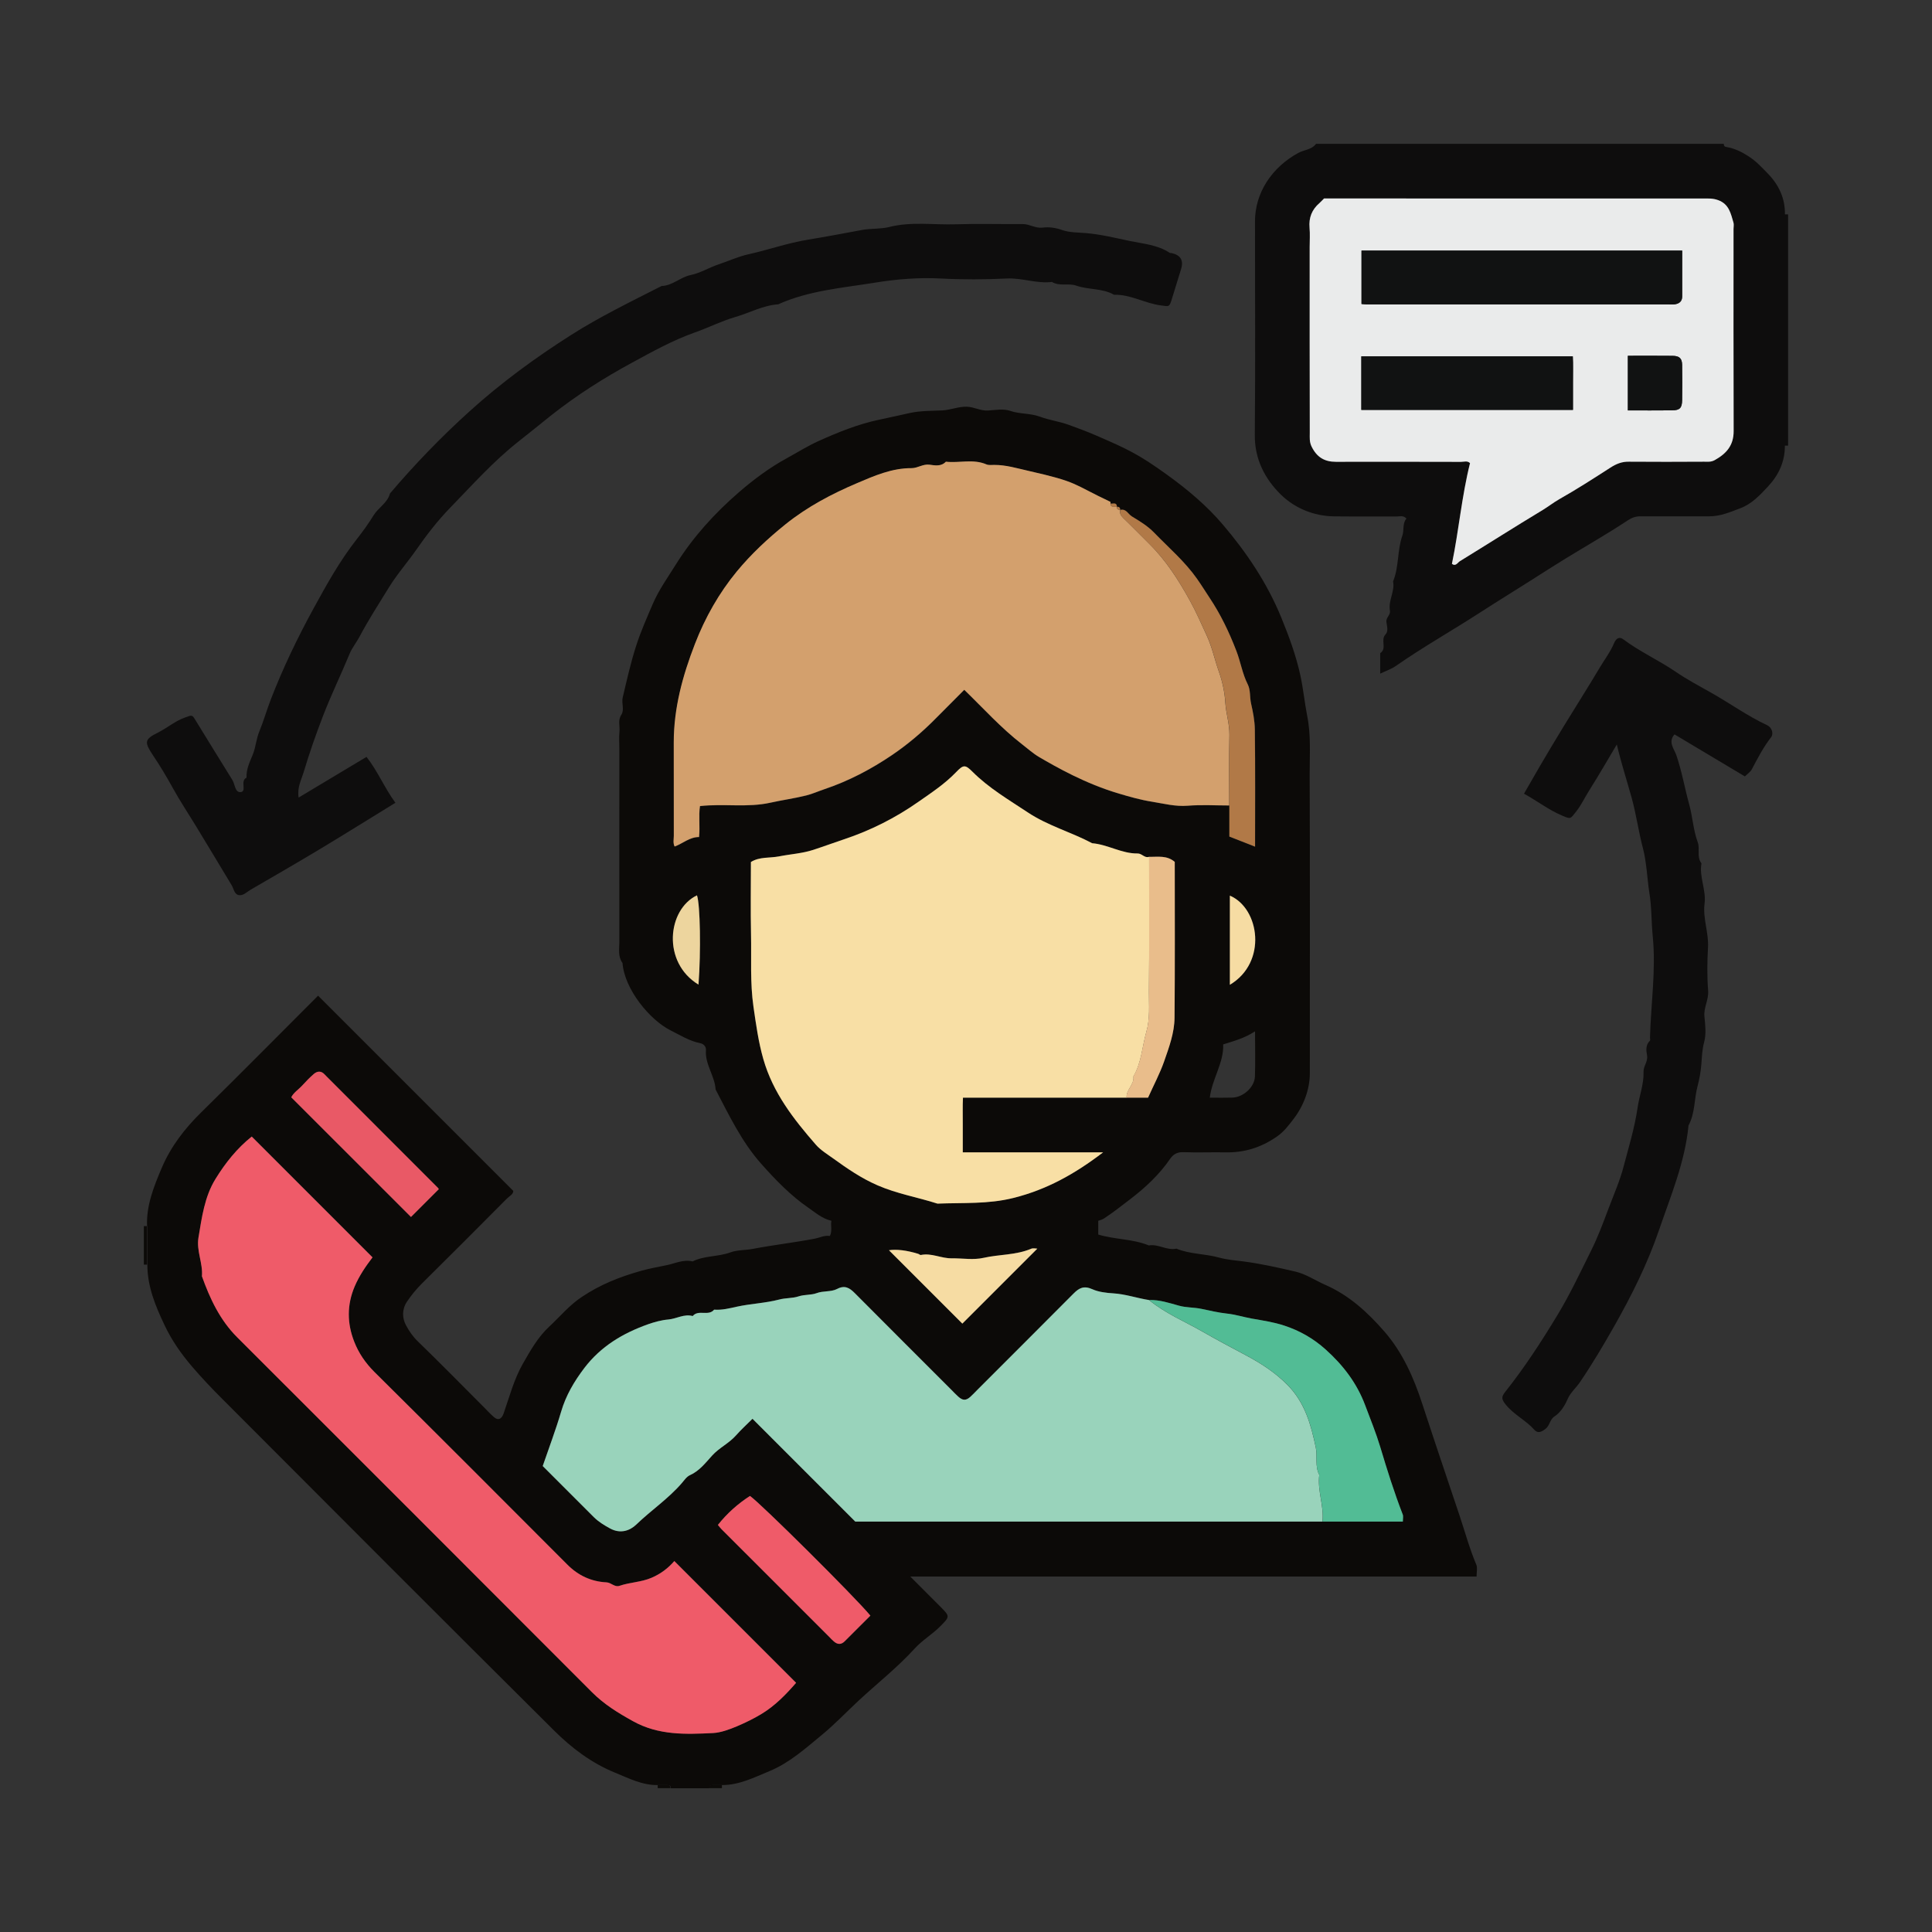 <svg width="33" height="33" viewBox="0 0 33 33" fill="none" xmlns="http://www.w3.org/2000/svg">
<rect x="0" y="0" width="33" height="33" fill="#333333" stroke="none"/>
<path d="M2.512 20.943C2.498 20.588 2.627 20.269 2.762 19.95C2.919 19.581 3.156 19.275 3.441 18.996C4.112 18.336 4.774 17.666 5.433 17.007C6.541 18.116 7.65 19.224 8.767 20.341C8.767 20.403 8.7 20.43 8.658 20.473C8.175 20.959 7.691 21.445 7.203 21.927C7.108 22.022 7.026 22.123 6.951 22.234C6.862 22.367 6.87 22.517 6.935 22.637C6.985 22.732 7.052 22.83 7.137 22.912C7.518 23.281 7.889 23.659 8.264 24.035C8.322 24.093 8.377 24.154 8.44 24.208C8.51 24.268 8.568 24.239 8.602 24.144C8.702 23.857 8.779 23.56 8.931 23.293C9.061 23.067 9.188 22.838 9.383 22.658C9.567 22.487 9.726 22.292 9.94 22.151C10.245 21.948 10.563 21.815 10.963 21.703C11.104 21.664 11.248 21.64 11.388 21.61C11.531 21.581 11.675 21.507 11.83 21.546C12.033 21.445 12.265 21.469 12.478 21.391C12.592 21.349 12.734 21.356 12.864 21.331C13.214 21.264 13.569 21.224 13.919 21.157C14.002 21.141 14.081 21.097 14.175 21.111C14.22 21.023 14.184 20.935 14.201 20.852C14.039 20.813 13.928 20.712 13.81 20.631C13.504 20.421 13.245 20.152 13 19.876C12.668 19.502 12.453 19.049 12.223 18.609C12.209 18.375 12.039 18.179 12.058 17.937C12.063 17.873 12.011 17.828 11.966 17.82C11.777 17.783 11.62 17.682 11.453 17.599C11.103 17.424 10.667 16.901 10.633 16.449C10.552 16.338 10.579 16.211 10.579 16.088C10.577 14.991 10.579 13.894 10.579 12.797C10.579 12.697 10.571 12.595 10.581 12.495C10.591 12.4 10.549 12.305 10.614 12.207C10.668 12.124 10.614 12.01 10.636 11.915C10.707 11.617 10.773 11.317 10.868 11.025C10.946 10.783 11.05 10.55 11.149 10.318C11.252 10.077 11.409 9.859 11.549 9.634C11.841 9.169 12.209 8.765 12.62 8.409C12.873 8.19 13.144 7.988 13.444 7.824C13.622 7.727 13.797 7.616 13.982 7.533C14.314 7.384 14.652 7.246 15.012 7.17C15.189 7.134 15.365 7.092 15.542 7.054C15.729 7.014 15.912 7.019 16.097 7.01C16.237 7.003 16.367 6.943 16.514 6.947C16.64 6.951 16.749 7.02 16.875 7.012C17.002 7.004 17.141 6.978 17.255 7.018C17.422 7.075 17.598 7.056 17.762 7.117C17.921 7.176 18.093 7.198 18.253 7.256C18.412 7.313 18.57 7.372 18.726 7.44C19.262 7.672 19.448 7.759 19.93 8.106C20.28 8.358 20.611 8.635 20.889 8.963C21.297 9.442 21.645 9.962 21.886 10.55C22.018 10.874 22.138 11.197 22.212 11.54C22.262 11.771 22.284 12.006 22.329 12.234C22.395 12.568 22.369 12.898 22.37 13.228C22.377 14.929 22.373 16.629 22.373 18.329C22.373 18.611 22.265 18.893 22.091 19.118C22.006 19.228 21.93 19.331 21.808 19.415C21.538 19.602 21.252 19.69 20.929 19.683C20.691 19.679 20.454 19.689 20.216 19.68C20.111 19.675 20.041 19.715 19.988 19.792C19.799 20.067 19.561 20.288 19.296 20.49C19.15 20.601 19.007 20.715 18.853 20.815C18.826 20.833 18.791 20.84 18.759 20.852V21.087C19.047 21.174 19.348 21.16 19.623 21.273C19.786 21.244 19.931 21.364 20.095 21.328C20.327 21.424 20.583 21.413 20.825 21.481C20.952 21.516 21.099 21.529 21.238 21.546C21.538 21.585 21.834 21.652 22.127 21.72C22.305 21.761 22.466 21.871 22.636 21.946C23.043 22.123 23.362 22.417 23.647 22.744C23.959 23.103 24.148 23.532 24.295 23.983C24.503 24.619 24.717 25.252 24.93 25.886C25.024 26.167 25.101 26.453 25.217 26.727C25.239 26.78 25.221 26.849 25.221 26.929H15.549C15.738 27.119 15.906 27.285 16.072 27.453C16.225 27.608 16.225 27.613 16.064 27.775C15.926 27.915 15.754 28.014 15.62 28.162C15.327 28.483 14.985 28.752 14.667 29.047C14.457 29.242 14.258 29.453 14.036 29.635C13.756 29.866 13.48 30.114 13.141 30.253C12.883 30.359 12.627 30.491 12.335 30.49C12.284 30.49 12.232 30.49 12.18 30.49C12.143 30.49 12.113 30.497 12.116 30.545H11.458C11.461 30.497 11.431 30.49 11.393 30.49C11.342 30.49 11.29 30.49 11.239 30.49C10.972 30.496 10.742 30.375 10.504 30.278C10.102 30.114 9.762 29.856 9.461 29.556C7.568 27.675 5.683 25.786 3.798 23.896C3.62 23.719 3.448 23.537 3.284 23.346C3.094 23.124 2.932 22.893 2.81 22.633C2.655 22.307 2.517 21.974 2.517 21.603V20.945L2.512 20.943ZM19.078 8.655C19.074 8.574 19.01 8.609 18.969 8.601C18.969 8.592 18.972 8.575 18.969 8.574C18.303 8.26 18.43 8.239 17.571 8.045C17.375 8.001 17.186 7.942 16.984 7.943C16.94 7.943 16.889 7.95 16.851 7.934C16.624 7.835 16.388 7.914 16.158 7.888C16.078 7.973 15.972 7.952 15.88 7.939C15.767 7.923 15.678 7.999 15.573 7.998C15.238 7.996 14.933 8.129 14.639 8.255C14.208 8.438 13.793 8.656 13.42 8.956C13.114 9.202 12.829 9.469 12.585 9.765C12.284 10.132 12.047 10.547 11.872 11C11.66 11.547 11.509 12.098 11.51 12.686C11.51 13.216 11.51 13.745 11.511 14.275C11.511 14.337 11.494 14.401 11.525 14.461C11.666 14.409 11.781 14.298 11.942 14.299C11.961 14.113 11.932 13.934 11.958 13.77C12.37 13.725 12.766 13.8 13.162 13.712C13.362 13.667 13.571 13.639 13.771 13.589C13.876 13.563 13.978 13.517 14.082 13.482C14.495 13.344 14.88 13.14 15.236 12.9C15.505 12.718 15.759 12.503 15.99 12.268C16.15 12.106 16.312 11.944 16.472 11.784C16.798 12.1 17.1 12.437 17.46 12.715C17.556 12.789 17.648 12.873 17.753 12.934C18.043 13.104 18.54 13.387 19.112 13.556C19.3 13.612 19.491 13.666 19.681 13.696C19.881 13.728 20.078 13.781 20.288 13.764C20.524 13.745 20.762 13.759 21 13.759V14.29C21.155 14.351 21.292 14.405 21.439 14.462C21.439 13.788 21.444 13.124 21.435 12.459C21.433 12.312 21.403 12.16 21.371 12.02C21.346 11.91 21.364 11.79 21.314 11.691C21.222 11.507 21.192 11.305 21.118 11.115C20.995 10.796 20.849 10.494 20.661 10.21C20.59 10.103 20.522 9.993 20.448 9.888C20.24 9.591 19.964 9.357 19.714 9.098C19.603 8.984 19.469 8.903 19.335 8.822C19.27 8.783 19.237 8.683 19.135 8.712C19.136 8.674 19.118 8.656 19.08 8.657L19.078 8.655ZM19.627 14.635C19.549 14.662 19.506 14.577 19.43 14.577C19.158 14.581 18.921 14.424 18.654 14.402C18.296 14.211 17.901 14.105 17.554 13.876C17.226 13.658 16.889 13.462 16.61 13.181C16.486 13.057 16.456 13.057 16.327 13.192C16.135 13.39 15.906 13.542 15.684 13.697C15.294 13.97 14.87 14.185 14.415 14.336C14.239 14.394 14.063 14.459 13.888 14.517C13.702 14.577 13.498 14.589 13.304 14.627C13.145 14.658 12.974 14.631 12.825 14.723C12.825 15.134 12.818 15.545 12.827 15.957C12.836 16.37 12.809 16.782 12.869 17.197C12.912 17.498 12.953 17.793 13.037 18.089C13.202 18.666 13.555 19.116 13.935 19.553C14.015 19.645 14.126 19.712 14.224 19.783C14.466 19.957 14.708 20.124 14.99 20.247C15.324 20.391 15.674 20.449 16.012 20.559C16.447 20.541 16.876 20.571 17.313 20.461C17.875 20.319 18.354 20.055 18.84 19.683H16.444C16.444 19.51 16.443 19.356 16.444 19.202C16.445 19.05 16.44 18.898 16.447 18.748H19.608C19.706 18.53 19.81 18.336 19.882 18.13C19.966 17.889 20.058 17.642 20.06 17.386C20.069 16.494 20.064 15.602 20.064 14.722C19.928 14.604 19.773 14.638 19.625 14.634L19.627 14.635ZM22.589 25.99H23.96C23.96 25.939 23.971 25.9 23.959 25.869C23.812 25.491 23.691 25.104 23.574 24.715C23.502 24.474 23.405 24.239 23.317 24.002C23.175 23.625 22.939 23.317 22.642 23.05C22.434 22.863 22.2 22.728 21.935 22.642C21.753 22.582 21.567 22.555 21.38 22.522C21.242 22.497 21.093 22.45 20.957 22.437C20.808 22.421 20.66 22.385 20.519 22.356C20.39 22.329 20.259 22.336 20.134 22.301C19.968 22.255 19.803 22.199 19.627 22.205C19.422 22.173 19.225 22.103 19.014 22.091C18.896 22.084 18.762 22.067 18.66 22.022C18.512 21.955 18.432 21.999 18.336 22.095C17.788 22.646 17.237 23.195 16.688 23.744C16.649 23.783 16.612 23.824 16.572 23.86C16.498 23.926 16.443 23.924 16.365 23.853C16.325 23.817 16.287 23.776 16.249 23.737C15.7 23.188 15.149 22.64 14.601 22.088C14.512 21.998 14.43 21.946 14.298 22.015C14.192 22.071 14.063 22.044 13.945 22.088C13.853 22.123 13.743 22.108 13.639 22.143C13.536 22.178 13.419 22.167 13.306 22.197C13.072 22.259 12.824 22.267 12.586 22.319C12.456 22.347 12.331 22.379 12.197 22.369C12.1 22.488 11.929 22.361 11.831 22.479C11.685 22.438 11.556 22.526 11.415 22.537C11.297 22.547 11.179 22.58 11.067 22.62C10.639 22.772 10.263 22.994 9.979 23.367C9.805 23.597 9.665 23.833 9.584 24.111C9.492 24.424 9.376 24.731 9.27 25.041C9.56 25.331 9.851 25.621 10.142 25.913C10.222 25.994 10.316 26.049 10.418 26.105C10.599 26.205 10.761 26.143 10.869 26.039C11.122 25.795 11.418 25.598 11.648 25.329C11.689 25.28 11.73 25.221 11.785 25.196C11.948 25.123 12.052 24.984 12.164 24.86C12.287 24.726 12.454 24.651 12.573 24.515C12.66 24.416 12.758 24.327 12.853 24.233C13.445 24.826 14.027 25.407 14.608 25.989H22.588L22.589 25.99ZM4.299 19.413C4.047 19.614 3.849 19.864 3.681 20.136C3.493 20.439 3.448 20.793 3.39 21.138C3.352 21.363 3.468 21.574 3.449 21.799C3.586 22.182 3.756 22.545 4.049 22.838C6.071 24.86 8.094 26.881 10.113 28.905C10.32 29.111 10.558 29.257 10.813 29.399C11.25 29.642 11.714 29.623 12.178 29.601C12.31 29.594 12.459 29.54 12.592 29.483C12.731 29.424 12.87 29.358 13 29.279C13.238 29.136 13.428 28.939 13.598 28.742C12.895 28.039 12.207 27.351 11.518 26.663C11.415 26.782 11.286 26.881 11.128 26.949C10.951 27.024 10.76 27.024 10.582 27.086C10.498 27.115 10.443 27.03 10.358 27.026C10.099 27.014 9.876 26.91 9.691 26.724C8.594 25.624 7.497 24.524 6.394 23.431C6.242 23.28 6.126 23.11 6.05 22.915C5.928 22.602 5.924 22.288 6.058 21.973C6.136 21.79 6.246 21.629 6.363 21.476C5.667 20.779 4.982 20.095 4.299 19.411V19.413ZM14.867 27.596C14.603 27.276 12.976 25.662 12.811 25.552C12.601 25.688 12.418 25.852 12.262 26.048C12.291 26.08 12.306 26.102 12.325 26.12C12.938 26.734 13.551 27.347 14.164 27.96C14.19 27.985 14.214 28.013 14.242 28.037C14.305 28.091 14.367 28.096 14.429 28.035C14.575 27.888 14.722 27.741 14.867 27.596L14.867 27.596ZM7.493 20.314C7.497 20.32 7.492 20.301 7.481 20.29C6.849 19.657 6.217 19.025 5.584 18.392C5.571 18.379 5.558 18.366 5.546 18.353C5.486 18.287 5.419 18.293 5.359 18.345C5.29 18.404 5.227 18.47 5.165 18.538C5.1 18.61 5.013 18.663 4.975 18.743C5.676 19.444 6.363 20.131 7.02 20.787C7.17 20.637 7.329 20.478 7.493 20.314ZM16.437 22.608C16.872 22.172 17.299 21.746 17.718 21.328C17.7 21.328 17.649 21.314 17.612 21.329C17.353 21.439 17.07 21.423 16.8 21.484C16.627 21.523 16.437 21.489 16.254 21.492C16.077 21.495 15.91 21.398 15.729 21.436C15.716 21.438 15.7 21.421 15.683 21.416C15.484 21.355 15.311 21.335 15.184 21.355C15.61 21.781 16.036 22.207 16.437 22.608V22.608ZM20.663 18.749C20.814 18.749 20.932 18.752 21.051 18.748C21.237 18.742 21.429 18.568 21.435 18.388C21.444 18.144 21.437 17.901 21.437 17.616C21.249 17.738 21.069 17.783 20.893 17.839C20.905 18.156 20.705 18.421 20.664 18.749H20.663ZM11.931 16.818C11.974 16.256 11.961 15.452 11.905 15.293C11.399 15.534 11.304 16.438 11.931 16.818ZM21.007 16.821C21.651 16.438 21.516 15.516 21.007 15.298V16.821Z" fill="#0C0A08"/>
<path d="M30.488 3.663C30.493 3.39 30.384 3.158 30.198 2.967C30.095 2.861 29.995 2.751 29.862 2.667C29.742 2.59 29.626 2.534 29.489 2.511C29.46 2.507 29.44 2.491 29.445 2.457H22.479C22.404 2.558 22.274 2.558 22.174 2.613C21.724 2.86 21.436 3.291 21.436 3.784C21.436 5 21.444 6.215 21.433 7.43C21.429 7.845 21.608 8.183 21.878 8.448C22.114 8.679 22.437 8.815 22.787 8.82C23.144 8.824 23.5 8.82 23.857 8.822C23.908 8.822 23.966 8.798 24.024 8.857C23.951 8.939 23.986 9.055 23.954 9.147C23.864 9.402 23.898 9.68 23.795 9.931C23.828 10.102 23.71 10.258 23.741 10.429C23.755 10.506 23.67 10.546 23.681 10.626C23.69 10.694 23.718 10.782 23.666 10.836C23.574 10.931 23.697 11.077 23.575 11.156V11.506C23.677 11.457 23.767 11.428 23.842 11.375C24.307 11.051 24.8 10.773 25.275 10.466C25.563 10.28 25.855 10.1 26.144 9.917C26.347 9.788 26.548 9.658 26.753 9.533C27.103 9.319 27.459 9.116 27.801 8.89C27.876 8.841 27.939 8.819 28.02 8.819C28.413 8.819 28.806 8.819 29.199 8.819C29.384 8.819 29.55 8.748 29.719 8.684C29.92 8.61 30.057 8.461 30.196 8.313C30.38 8.117 30.489 7.886 30.487 7.612H30.542V3.662H30.487L30.488 3.663ZM29.612 7.363C29.613 7.607 29.489 7.749 29.29 7.859C29.224 7.895 29.168 7.886 29.109 7.886C28.68 7.888 28.25 7.89 27.821 7.886C27.701 7.885 27.605 7.924 27.506 7.988C27.219 8.173 26.93 8.359 26.633 8.527C26.535 8.583 26.449 8.652 26.354 8.709C25.878 8.996 25.409 9.295 24.935 9.586C24.897 9.61 24.865 9.68 24.8 9.631C24.918 9.061 24.967 8.478 25.109 7.911C25.065 7.865 25.006 7.889 24.956 7.889C24.243 7.887 23.531 7.887 22.818 7.888C22.624 7.888 22.494 7.811 22.404 7.63C22.363 7.546 22.372 7.473 22.372 7.397C22.369 6.338 22.37 5.278 22.37 4.219C22.37 4.109 22.378 3.999 22.368 3.89C22.353 3.718 22.408 3.579 22.539 3.467C22.566 3.443 22.59 3.415 22.616 3.39C24.772 3.39 26.928 3.39 29.083 3.391C29.17 3.391 29.253 3.384 29.346 3.418C29.536 3.488 29.562 3.648 29.609 3.802C29.619 3.836 29.61 3.875 29.61 3.911C29.61 5.061 29.608 6.213 29.612 7.363Z" fill="#0E0D0D"/>
<path d="M2.512 21.601H2.457V20.943H2.512V21.601Z" fill="#0C0A08"/>
<path d="M11.234 30.543V30.488C11.285 30.488 11.337 30.488 11.388 30.488C11.426 30.488 11.456 30.495 11.453 30.543H11.234Z" fill="#0C0A08"/>
<path d="M12.111 30.543C12.108 30.495 12.139 30.488 12.176 30.488C12.227 30.488 12.279 30.488 12.331 30.488V30.543H12.111Z" fill="#0C0A08"/>
<path d="M5.101 13.623C5.497 13.386 5.869 13.163 6.26 12.928C6.45 13.168 6.568 13.46 6.754 13.712C6.314 13.982 5.894 14.245 5.47 14.5C5.076 14.737 4.677 14.967 4.279 15.198C4.214 15.236 4.153 15.306 4.073 15.288C3.999 15.27 3.993 15.179 3.957 15.12C3.758 14.791 3.561 14.461 3.361 14.133C3.224 13.907 3.077 13.687 2.949 13.455C2.846 13.268 2.736 13.084 2.617 12.907C2.467 12.681 2.459 12.632 2.694 12.515C2.855 12.435 2.991 12.315 3.161 12.255C3.287 12.21 3.281 12.204 3.35 12.319C3.555 12.655 3.763 12.989 3.97 13.324C4.015 13.398 4.014 13.545 4.116 13.529C4.218 13.513 4.097 13.337 4.211 13.283C4.204 13.139 4.266 13.016 4.318 12.888C4.369 12.763 4.376 12.623 4.429 12.495C4.503 12.315 4.556 12.127 4.626 11.946C4.834 11.408 5.083 10.891 5.36 10.385C5.582 9.979 5.807 9.575 6.095 9.208C6.197 9.079 6.295 8.942 6.38 8.804C6.463 8.668 6.619 8.591 6.661 8.429C7.084 7.931 7.539 7.46 8.023 7.023C8.559 6.538 9.145 6.109 9.756 5.721C10.251 5.406 10.779 5.151 11.301 4.885C11.488 4.88 11.62 4.733 11.801 4.697C11.961 4.664 12.112 4.57 12.273 4.516C12.441 4.46 12.604 4.384 12.777 4.345C13.12 4.269 13.451 4.151 13.8 4.094C14.106 4.044 14.413 3.986 14.719 3.929C14.878 3.899 15.04 3.915 15.19 3.877C15.566 3.782 15.944 3.843 16.32 3.831C16.704 3.819 17.088 3.83 17.471 3.827C17.587 3.827 17.683 3.902 17.806 3.888C17.917 3.874 18.026 3.888 18.142 3.929C18.269 3.974 18.419 3.97 18.556 3.982C18.81 4.004 19.058 4.066 19.302 4.117C19.529 4.164 19.777 4.183 19.982 4.32C19.989 4.325 20 4.32 20.009 4.322C20.164 4.356 20.219 4.446 20.175 4.592C20.121 4.771 20.066 4.949 20.01 5.127C19.972 5.248 19.963 5.234 19.832 5.217C19.557 5.183 19.311 5.026 19.029 5.035C18.829 4.92 18.593 4.953 18.381 4.878C18.255 4.833 18.099 4.895 17.968 4.816C17.707 4.848 17.459 4.744 17.195 4.757C16.822 4.775 16.445 4.777 16.072 4.757C15.692 4.737 15.312 4.768 14.945 4.828C14.389 4.918 13.817 4.962 13.292 5.198C13.031 5.216 12.804 5.344 12.559 5.415C12.322 5.484 12.103 5.596 11.873 5.677C11.495 5.81 11.147 6.004 10.799 6.193C10.315 6.455 9.849 6.751 9.415 7.094C9.229 7.242 9.045 7.393 8.859 7.539C8.429 7.877 8.067 8.284 7.689 8.673C7.477 8.891 7.288 9.135 7.112 9.388C6.958 9.609 6.778 9.812 6.637 10.043C6.467 10.32 6.29 10.593 6.139 10.879C6.086 10.978 6.013 11.066 5.972 11.166C5.827 11.517 5.661 11.859 5.523 12.214C5.397 12.539 5.283 12.866 5.184 13.198C5.146 13.324 5.074 13.447 5.101 13.623V13.623Z" fill="#0E0D0D"/>
<path d="M27.617 12.715C27.458 12.983 27.305 13.248 27.141 13.508C27.068 13.623 27.011 13.748 26.925 13.858C26.821 13.991 26.832 13.994 26.684 13.932C26.455 13.836 26.259 13.682 26.031 13.557C26.121 13.401 26.209 13.246 26.299 13.092C26.433 12.864 26.568 12.636 26.706 12.411C26.911 12.075 27.123 11.743 27.324 11.405C27.407 11.265 27.509 11.132 27.569 10.986C27.614 10.879 27.678 10.884 27.724 10.918C28.006 11.13 28.329 11.275 28.62 11.473C28.816 11.607 29.028 11.72 29.236 11.837C29.555 12.017 29.853 12.233 30.186 12.388C30.265 12.425 30.298 12.532 30.252 12.592C30.12 12.762 30.022 12.951 29.922 13.141C29.897 13.187 29.846 13.219 29.804 13.262C29.404 13.023 29.003 12.783 28.602 12.544C28.485 12.675 28.599 12.796 28.632 12.895C28.727 13.172 28.775 13.458 28.852 13.737C28.912 13.952 28.921 14.176 28.999 14.387C29.041 14.498 28.976 14.636 29.062 14.746C29.021 14.98 29.146 15.203 29.115 15.435C29.083 15.688 29.188 15.928 29.174 16.18C29.16 16.427 29.157 16.675 29.176 16.92C29.189 17.078 29.097 17.209 29.113 17.364C29.128 17.509 29.145 17.664 29.108 17.801C29.072 17.933 29.07 18.06 29.059 18.191C29.049 18.312 29.026 18.438 28.996 18.55C28.936 18.773 28.955 19.015 28.841 19.224C28.781 19.852 28.535 20.432 28.335 21.017C28.142 21.581 27.871 22.125 27.575 22.647C27.39 22.974 27.197 23.299 26.985 23.611C26.918 23.709 26.823 23.786 26.773 23.904C26.727 24.01 26.657 24.125 26.549 24.196C26.471 24.247 26.472 24.352 26.396 24.408C26.329 24.458 26.268 24.49 26.209 24.423C26.065 24.261 25.863 24.167 25.724 23.998C25.645 23.901 25.64 23.862 25.712 23.772C26.04 23.359 26.326 22.919 26.599 22.468C26.816 22.111 26.992 21.734 27.177 21.362C27.293 21.131 27.385 20.882 27.477 20.637C27.566 20.401 27.671 20.163 27.733 19.923C27.82 19.593 27.921 19.263 27.971 18.922C28 18.717 28.08 18.519 28.073 18.308C28.069 18.209 28.151 18.134 28.133 18.028C28.118 17.945 28.105 17.849 28.182 17.776C28.191 17.768 28.183 17.741 28.183 17.723C28.199 17.145 28.287 16.568 28.23 15.992C28.205 15.743 28.213 15.491 28.172 15.248C28.151 15.117 28.142 14.988 28.126 14.858C28.111 14.737 28.095 14.611 28.065 14.499C27.988 14.209 27.949 13.912 27.869 13.623C27.784 13.32 27.688 13.02 27.616 12.715H27.617Z" fill="#0E0D0D"/>
<path d="M20.998 13.758C20.761 13.758 20.522 13.743 20.286 13.762C20.076 13.779 19.878 13.726 19.68 13.694C19.489 13.664 19.299 13.611 19.11 13.554C18.537 13.385 18.041 13.101 17.751 12.932C17.647 12.871 17.554 12.787 17.458 12.713C17.099 12.435 16.796 12.098 16.47 11.782C16.311 11.943 16.149 12.104 15.988 12.266C15.757 12.501 15.504 12.715 15.234 12.898C14.878 13.139 14.492 13.342 14.08 13.48C13.976 13.515 13.873 13.562 13.769 13.587C13.569 13.637 13.361 13.665 13.16 13.71C12.764 13.798 12.369 13.723 11.956 13.768C11.93 13.931 11.959 14.112 11.94 14.297C11.779 14.296 11.663 14.408 11.523 14.459C11.492 14.399 11.509 14.335 11.509 14.273C11.508 13.743 11.508 13.213 11.508 12.684C11.508 12.096 11.658 11.545 11.87 10.998C12.045 10.545 12.282 10.129 12.583 9.763C12.827 9.467 13.112 9.2 13.418 8.954C13.791 8.655 14.206 8.436 14.637 8.253C14.931 8.127 15.236 7.994 15.571 7.996C15.676 7.996 15.764 7.922 15.878 7.937C15.97 7.95 16.076 7.971 16.156 7.886C16.386 7.912 16.622 7.834 16.849 7.932C16.888 7.948 16.938 7.941 16.982 7.941C17.184 7.94 17.373 7.999 17.569 8.043C18.428 8.238 18.302 8.258 18.967 8.572C18.971 8.574 18.967 8.59 18.967 8.599C18.971 8.68 19.035 8.645 19.076 8.653C19.075 8.691 19.093 8.71 19.131 8.708C19.123 8.766 19.143 8.807 19.187 8.849C19.338 8.994 19.484 9.145 19.633 9.292C19.919 9.576 20.133 9.912 20.326 10.262C20.432 10.454 20.519 10.655 20.611 10.854C20.704 11.054 20.747 11.27 20.821 11.477C20.88 11.643 20.919 11.83 20.929 12.002C20.941 12.189 21.002 12.365 20.999 12.553C20.991 12.953 20.996 13.354 20.996 13.755L20.998 13.758Z" fill="#D3A06D"/>
<path d="M22.589 25.99H14.609C14.027 25.408 13.446 24.826 12.853 24.234C12.759 24.328 12.661 24.417 12.573 24.516C12.454 24.652 12.287 24.727 12.165 24.861C12.052 24.985 11.948 25.124 11.785 25.197C11.73 25.221 11.69 25.281 11.649 25.329C11.418 25.598 11.123 25.795 10.869 26.04C10.761 26.144 10.599 26.206 10.418 26.106C10.316 26.05 10.224 25.994 10.142 25.913C9.852 25.622 9.561 25.331 9.27 25.041C9.376 24.731 9.493 24.424 9.585 24.111C9.667 23.834 9.806 23.598 9.98 23.368C10.264 22.995 10.639 22.773 11.067 22.62C11.179 22.581 11.298 22.548 11.416 22.538C11.556 22.526 11.685 22.438 11.832 22.479C11.93 22.362 12.101 22.488 12.198 22.37C12.331 22.38 12.457 22.348 12.587 22.319C12.824 22.267 13.072 22.259 13.306 22.198C13.42 22.167 13.537 22.178 13.64 22.143C13.744 22.109 13.854 22.123 13.946 22.089C14.064 22.044 14.193 22.071 14.299 22.016C14.43 21.947 14.512 21.998 14.602 22.089C15.149 22.64 15.7 23.188 16.249 23.738C16.288 23.777 16.325 23.817 16.366 23.854C16.443 23.924 16.498 23.926 16.572 23.861C16.613 23.825 16.65 23.784 16.689 23.745C17.238 23.196 17.788 22.647 18.336 22.096C18.432 21.999 18.513 21.955 18.661 22.022C18.763 22.068 18.896 22.084 19.014 22.091C19.225 22.104 19.422 22.174 19.627 22.206C19.902 22.433 20.234 22.57 20.539 22.745C20.78 22.883 21.028 23.015 21.274 23.146C21.533 23.283 21.782 23.443 21.995 23.66C22.291 23.961 22.392 24.337 22.474 24.723C22.506 24.875 22.456 25.043 22.534 25.192C22.499 25.462 22.618 25.721 22.588 25.991L22.589 25.99Z" fill="#99D3BB"/>
<path d="M19.242 18.749H16.448C16.441 18.898 16.446 19.05 16.445 19.203C16.445 19.357 16.445 19.511 16.445 19.683H18.842C18.354 20.056 17.876 20.32 17.314 20.461C16.878 20.571 16.447 20.541 16.013 20.559C15.675 20.45 15.324 20.392 14.991 20.247C14.709 20.125 14.467 19.957 14.226 19.783C14.127 19.712 14.017 19.645 13.937 19.554C13.556 19.117 13.203 18.666 13.038 18.089C12.954 17.794 12.914 17.499 12.87 17.197C12.81 16.782 12.837 16.37 12.828 15.957C12.819 15.546 12.826 15.135 12.826 14.724C12.974 14.631 13.145 14.659 13.305 14.628C13.5 14.589 13.703 14.578 13.889 14.517C14.065 14.46 14.24 14.395 14.416 14.336C14.871 14.185 15.296 13.97 15.685 13.697C15.907 13.542 16.137 13.391 16.328 13.192C16.457 13.057 16.487 13.059 16.611 13.182C16.891 13.462 17.228 13.659 17.555 13.876C17.901 14.106 18.296 14.212 18.655 14.403C18.923 14.425 19.16 14.582 19.431 14.578C19.507 14.577 19.55 14.662 19.628 14.635C19.628 15.402 19.632 16.169 19.625 16.936C19.623 17.166 19.647 17.395 19.58 17.628C19.508 17.881 19.498 18.152 19.36 18.387C19.378 18.526 19.233 18.613 19.244 18.749L19.242 18.749Z" fill="#F8DFA5"/>
<path d="M4.299 19.413C4.982 20.096 5.667 20.78 6.363 21.477C6.246 21.63 6.136 21.791 6.058 21.974C5.924 22.29 5.928 22.604 6.05 22.916C6.126 23.112 6.242 23.281 6.394 23.433C7.497 24.526 8.594 25.626 9.691 26.725C9.877 26.912 10.1 27.015 10.358 27.028C10.442 27.032 10.498 27.116 10.582 27.087C10.76 27.026 10.952 27.026 11.128 26.95C11.286 26.883 11.415 26.784 11.518 26.664C12.207 27.353 12.895 28.04 13.598 28.744C13.428 28.94 13.238 29.138 13 29.28C12.87 29.358 12.732 29.425 12.592 29.485C12.459 29.541 12.31 29.596 12.178 29.602C11.714 29.625 11.25 29.643 10.813 29.4C10.558 29.259 10.32 29.113 10.113 28.906C8.093 26.882 6.072 24.861 4.049 22.84C3.756 22.546 3.586 22.183 3.449 21.8C3.468 21.576 3.352 21.364 3.39 21.139C3.448 20.794 3.493 20.441 3.681 20.137C3.848 19.866 4.047 19.615 4.299 19.414V19.413Z" fill="#EF5B69"/>
<path d="M22.589 25.99C22.619 25.721 22.5 25.461 22.534 25.192C22.456 25.042 22.507 24.875 22.475 24.722C22.393 24.336 22.292 23.96 21.996 23.659C21.783 23.442 21.533 23.282 21.275 23.145C21.029 23.014 20.78 22.881 20.54 22.744C20.234 22.569 19.903 22.433 19.628 22.205C19.805 22.2 19.969 22.255 20.135 22.301C20.26 22.337 20.392 22.329 20.52 22.356C20.661 22.385 20.809 22.421 20.958 22.437C21.095 22.451 21.243 22.497 21.381 22.522C21.568 22.555 21.754 22.582 21.936 22.642C22.201 22.729 22.435 22.863 22.643 23.05C22.941 23.317 23.177 23.625 23.318 24.002C23.407 24.238 23.503 24.474 23.576 24.715C23.692 25.104 23.814 25.491 23.96 25.869C23.972 25.899 23.962 25.939 23.962 25.99H22.59H22.589Z" fill="#52BC95"/>
<path d="M14.867 27.596C14.722 27.741 14.575 27.887 14.428 28.034C14.367 28.096 14.304 28.091 14.242 28.036C14.214 28.013 14.189 27.985 14.164 27.959C13.551 27.346 12.937 26.733 12.324 26.12C12.305 26.101 12.29 26.08 12.262 26.047C12.417 25.851 12.6 25.687 12.81 25.552C12.976 25.661 14.602 27.275 14.866 27.595L14.867 27.596Z" fill="#EF5B69"/>
<path d="M20.998 13.758C20.998 13.357 20.993 12.956 21.001 12.555C21.004 12.368 20.943 12.191 20.931 12.005C20.921 11.832 20.882 11.646 20.823 11.48C20.749 11.273 20.706 11.056 20.613 10.856C20.521 10.658 20.433 10.456 20.328 10.265C20.135 9.915 19.922 9.578 19.635 9.295C19.486 9.147 19.341 8.996 19.189 8.852C19.145 8.81 19.124 8.769 19.133 8.711C19.235 8.682 19.268 8.782 19.333 8.821C19.467 8.902 19.602 8.983 19.712 9.097C19.962 9.355 20.238 9.59 20.446 9.887C20.52 9.992 20.588 10.102 20.659 10.209C20.848 10.492 20.993 10.794 21.116 11.114C21.19 11.303 21.219 11.506 21.312 11.689C21.362 11.788 21.344 11.908 21.369 12.018C21.401 12.158 21.431 12.311 21.433 12.458C21.442 13.123 21.437 13.787 21.437 14.461C21.29 14.403 21.154 14.35 20.998 14.289V13.758V13.758Z" fill="#B17947"/>
<path d="M7.493 20.314C7.329 20.478 7.17 20.637 7.02 20.787C6.363 20.131 5.676 19.444 4.975 18.743C5.013 18.663 5.1 18.61 5.165 18.538C5.227 18.47 5.29 18.405 5.359 18.345C5.419 18.293 5.486 18.287 5.546 18.353C5.558 18.366 5.571 18.379 5.584 18.392C6.217 19.024 6.849 19.657 7.481 20.29C7.493 20.301 7.497 20.32 7.493 20.314Z" fill="#E95966"/>
<path d="M19.242 18.749C19.232 18.612 19.377 18.525 19.358 18.386C19.497 18.151 19.507 17.88 19.579 17.627C19.645 17.395 19.622 17.166 19.624 16.936C19.631 16.169 19.627 15.402 19.627 14.635C19.775 14.639 19.93 14.605 20.066 14.722C20.066 15.603 20.071 16.494 20.062 17.386C20.06 17.643 19.968 17.89 19.884 18.131C19.812 18.336 19.708 18.531 19.61 18.749H19.243H19.242Z" fill="#E9BD8B"/>
<path d="M16.437 22.608C16.036 22.207 15.61 21.781 15.184 21.355C15.311 21.335 15.484 21.355 15.683 21.416C15.7 21.422 15.716 21.439 15.729 21.436C15.911 21.398 16.077 21.496 16.255 21.493C16.437 21.491 16.627 21.525 16.8 21.485C17.069 21.424 17.352 21.44 17.612 21.33C17.649 21.314 17.7 21.328 17.718 21.328C17.299 21.747 16.873 22.173 16.437 22.609V22.608Z" fill="#F6DCA3"/>
<path d="M11.931 16.818C11.304 16.438 11.399 15.534 11.905 15.293C11.96 15.452 11.974 16.256 11.931 16.818Z" fill="#EDD59E"/>
<path d="M21.007 16.821V15.298C21.516 15.516 21.65 16.438 21.007 16.821Z" fill="#F6DCA3"/>
<path d="M19.078 8.655C19.036 8.647 18.973 8.682 18.969 8.601C19.011 8.609 19.074 8.573 19.078 8.655Z" fill="#B17947"/>
<path d="M19.133 8.71C19.095 8.711 19.077 8.693 19.078 8.655C19.116 8.654 19.134 8.672 19.133 8.71Z" fill="#B17947"/>
<path d="M24.8 9.631C24.918 9.061 24.967 8.478 25.109 7.911C25.064 7.865 25.006 7.889 24.956 7.889C24.243 7.887 23.531 7.887 22.818 7.888C22.624 7.888 22.494 7.811 22.404 7.63C22.363 7.546 22.372 7.473 22.372 7.397C22.369 6.338 22.37 5.278 22.37 4.219C22.37 4.109 22.378 3.999 22.368 3.89C22.353 3.718 22.408 3.579 22.539 3.467C22.566 3.443 22.59 3.415 22.616 3.39C24.772 3.39 26.928 3.39 29.083 3.391C29.17 3.391 29.253 3.384 29.346 3.418C29.536 3.487 29.562 3.648 29.609 3.802C29.619 3.836 29.61 3.875 29.61 3.911C29.61 5.061 29.608 6.213 29.612 7.363C29.613 7.607 29.489 7.748 29.289 7.859C29.224 7.895 29.168 7.886 29.109 7.886C28.68 7.888 28.25 7.89 27.821 7.886C27.701 7.884 27.605 7.924 27.506 7.988C27.219 8.173 26.93 8.359 26.633 8.527C26.535 8.583 26.449 8.651 26.354 8.709C25.878 8.996 25.409 9.295 24.935 9.586C24.897 9.61 24.865 9.68 24.8 9.631ZM23.256 5.193C23.29 5.196 23.317 5.199 23.342 5.199C25.059 5.199 26.776 5.199 28.493 5.199C28.529 5.199 28.566 5.203 28.602 5.199C28.68 5.188 28.733 5.15 28.733 5.063C28.733 4.8 28.733 4.538 28.733 4.28H23.255V5.194L23.256 5.193ZM23.252 7.001H26.868C26.868 6.838 26.869 6.684 26.868 6.53C26.867 6.378 26.872 6.227 26.865 6.086H23.253V7.001H23.252ZM27.805 7.01C28.071 7.01 28.316 7.012 28.561 7.009C28.693 7.008 28.73 6.969 28.732 6.833C28.735 6.633 28.735 6.432 28.732 6.233C28.73 6.12 28.685 6.079 28.567 6.078C28.314 6.075 28.062 6.077 27.805 6.077V7.01Z" fill="#EAEBEB"/>
<path d="M23.256 5.193V4.28H28.733C28.733 4.537 28.733 4.8 28.733 5.062C28.733 5.15 28.68 5.188 28.603 5.198C28.567 5.203 28.53 5.199 28.493 5.199C26.776 5.199 25.059 5.199 23.343 5.199C23.317 5.199 23.291 5.195 23.257 5.192L23.256 5.193Z" fill="#111212"/>
<path d="M23.252 7.001V6.086H26.864C26.872 6.227 26.867 6.378 26.867 6.53C26.868 6.684 26.867 6.838 26.867 7.001H23.252H23.252Z" fill="#111212"/>
<path d="M27.805 7.01V6.077C28.062 6.077 28.314 6.075 28.567 6.078C28.685 6.079 28.73 6.12 28.732 6.233C28.735 6.432 28.735 6.633 28.732 6.833C28.73 6.969 28.693 7.007 28.561 7.009C28.316 7.012 28.071 7.01 27.805 7.01Z" fill="#111212"/>
</svg>
